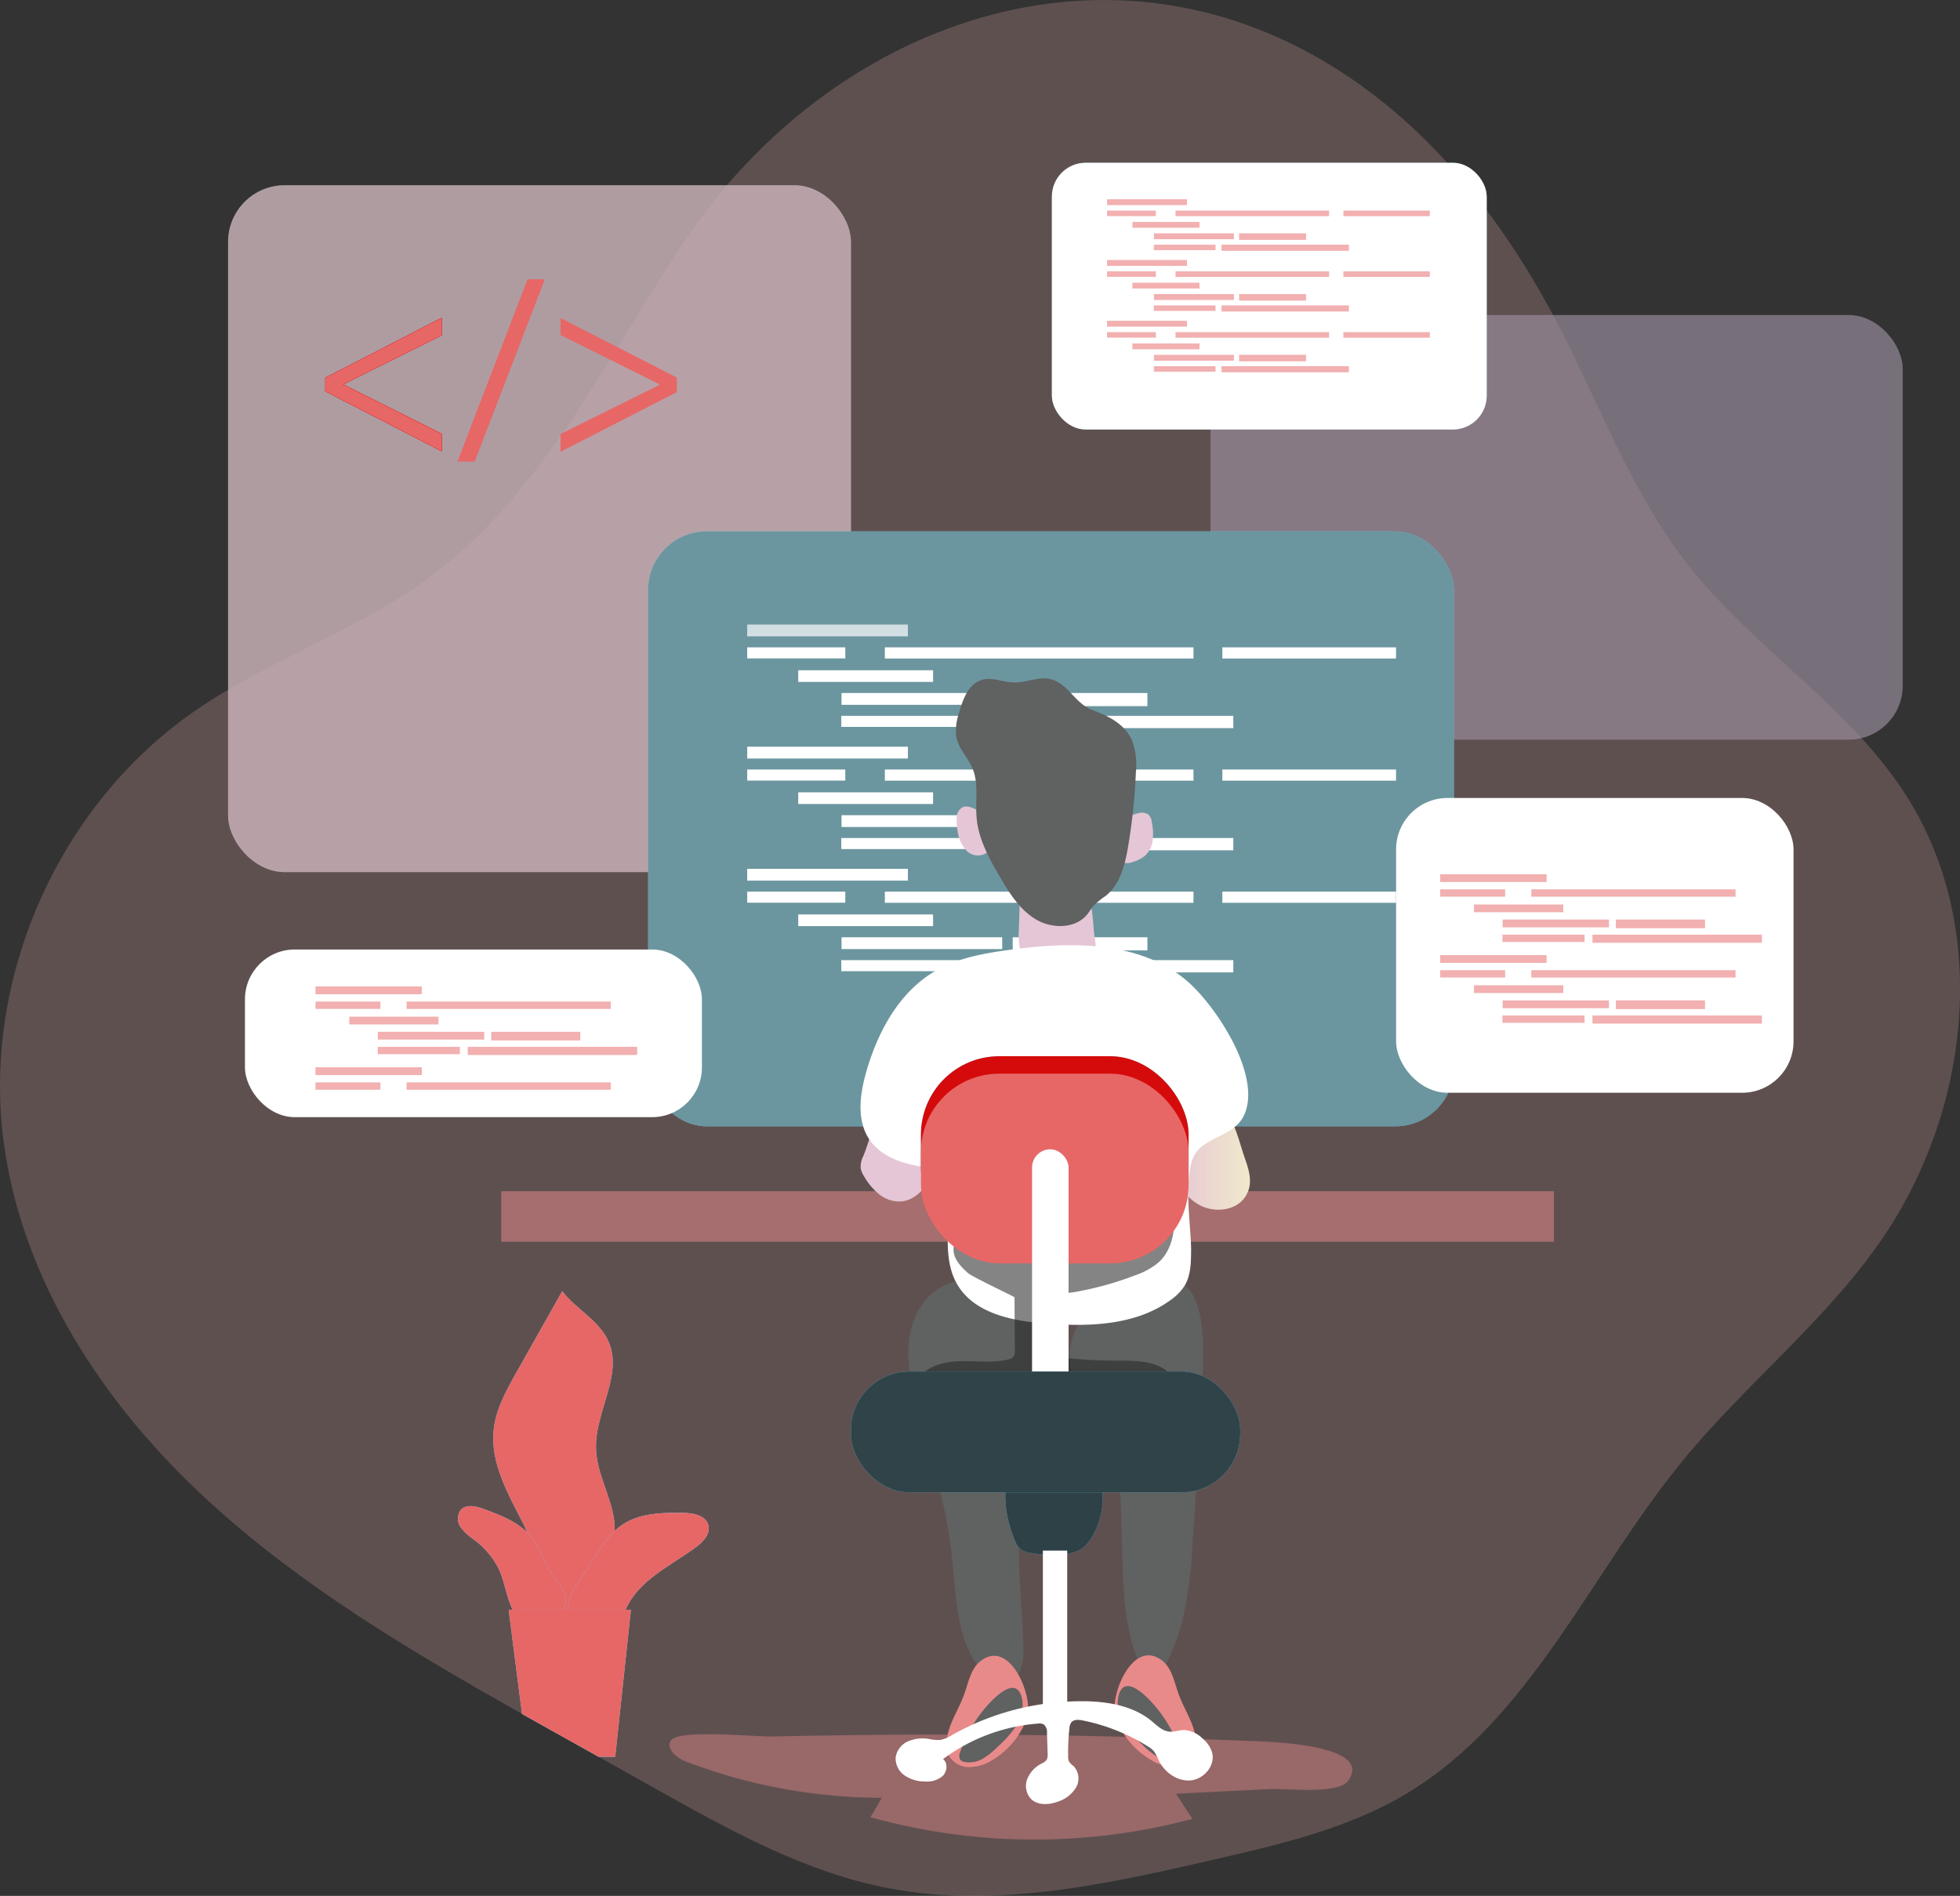<svg xmlns="http://www.w3.org/2000/svg" xmlns:xlink="http://www.w3.org/1999/xlink" data-name="Layer 1" width="420.22" height="406.42"><rect width="100%" height="100%" fill="#333333" stroke="none"/><rect id="backgroundrect" width="100%" height="100%" x="0" y="0" fill="none" stroke="none"/><defs><linearGradient id="linear-gradient" x1="0.486" y1="0.221" x2="0.539" y2="1.279"><stop offset="0" stop-color="#fff" stop-opacity="0"/><stop offset="0.95" stop-color="#fff"/></linearGradient><linearGradient id="linear-gradient-2" x1="420.79" y1="115.42" x2="518.18" y2="130.09" gradientTransform="translate(833.24 229.58) rotate(180)" xlink:href="#linear-gradient"/><linearGradient id="linear-gradient-3" x1="354" y1="-18.75" x2="355.76" y2="124.99" gradientTransform="translate(710.05 130.47) rotate(180)" xlink:href="#linear-gradient"/><linearGradient id="linear-gradient-4" x1="311.92" y1="260.14" x2="302.53" y2="55.38" gradientTransform="translate(616.43 358.85) rotate(180)" xlink:href="#linear-gradient"/><linearGradient id="linear-gradient-5" x1="0.538" y1="-27.083" x2="0.483" y2="12.964"><stop offset="0" stop-color="#fff" stop-opacity="0"/><stop offset="0.99" stop-color="#fff"/></linearGradient><linearGradient id="linear-gradient-6" x1="255" y1="383.18" x2="253.1" y2="281.87" xlink:href="#linear-gradient-5"/><linearGradient id="linear-gradient-7" x1="307.07" y1="382.22" x2="305.17" y2="280.9" xlink:href="#linear-gradient-5"/><linearGradient id="linear-gradient-8" x1="364.93" y1="381.12" x2="363.04" y2="279.82" xlink:href="#linear-gradient-5"/><linearGradient id="linear-gradient-9" x1="269.97" y1="382.9" x2="268.07" y2="281.59" xlink:href="#linear-gradient-5"/><linearGradient id="linear-gradient-10" x1="282.11" y1="382.69" x2="280.2" y2="281.37" xlink:href="#linear-gradient-5"/><linearGradient id="linear-gradient-11" x1="316" y1="382.05" x2="314.11" y2="280.73" xlink:href="#linear-gradient-5"/><linearGradient id="linear-gradient-12" x1="278.22" y1="382.75" x2="276.32" y2="281.44" xlink:href="#linear-gradient-5"/><linearGradient id="linear-gradient-13" x1="321.5" y1="381.94" x2="319.61" y2="280.63" xlink:href="#linear-gradient-5"/><linearGradient id="linear-gradient-14" x1="261.62" y1="356.88" x2="259.72" y2="255.56" xlink:href="#linear-gradient-5"/><linearGradient id="linear-gradient-15" x1="255" y1="357.01" x2="253.1" y2="255.69" xlink:href="#linear-gradient-5"/><linearGradient id="linear-gradient-16" x1="307.07" y1="356.03" x2="305.17" y2="254.71" xlink:href="#linear-gradient-5"/><linearGradient id="linear-gradient-17" x1="364.93" y1="354.95" x2="363.04" y2="253.63" xlink:href="#linear-gradient-5"/><linearGradient id="linear-gradient-18" x1="269.97" y1="356.73" x2="268.07" y2="255.41" xlink:href="#linear-gradient-5"/><linearGradient id="linear-gradient-19" x1="282.11" y1="356.5" x2="280.2" y2="255.18" xlink:href="#linear-gradient-5"/><linearGradient id="linear-gradient-20" x1="316" y1="355.87" x2="314.11" y2="254.55" xlink:href="#linear-gradient-5"/><linearGradient id="linear-gradient-21" x1="278.22" y1="356.57" x2="276.32" y2="255.26" xlink:href="#linear-gradient-5"/><linearGradient id="linear-gradient-22" x1="321.5" y1="355.77" x2="319.61" y2="254.45" xlink:href="#linear-gradient-5"/><linearGradient id="linear-gradient-23" x1="261.62" y1="330.7" x2="259.72" y2="229.39" xlink:href="#linear-gradient-5"/><linearGradient id="linear-gradient-24" x1="255" y1="330.83" x2="253.1" y2="229.51" xlink:href="#linear-gradient-5"/><linearGradient id="linear-gradient-25" x1="307.07" y1="329.85" x2="305.17" y2="228.54" xlink:href="#linear-gradient-5"/><linearGradient id="linear-gradient-26" x1="364.93" y1="328.77" x2="363.04" y2="227.45" xlink:href="#linear-gradient-5"/><linearGradient id="linear-gradient-27" x1="269.97" y1="330.55" x2="268.07" y2="229.23" xlink:href="#linear-gradient-5"/><linearGradient id="linear-gradient-28" x1="282.11" y1="330.32" x2="280.2" y2="229" xlink:href="#linear-gradient-5"/><linearGradient id="linear-gradient-29" x1="316" y1="329.68" x2="314.11" y2="228.36" xlink:href="#linear-gradient-5"/><linearGradient id="linear-gradient-30" x1="278.22" y1="330.39" x2="276.32" y2="229.07" xlink:href="#linear-gradient-5"/><linearGradient id="linear-gradient-31" x1="321.5" y1="329.58" x2="319.61" y2="228.26" xlink:href="#linear-gradient-5"/><linearGradient id="linear-gradient-32" x1="0.002" y1="0.501" x2="1" y2="0.501"><stop offset="0" stop-color="#e5c6d6"/><stop offset="0.42" stop-color="#ead4d0"/><stop offset="1" stop-color="#f0e9cb"/></linearGradient><linearGradient id="linear-gradient-33" x1="267.38" y1="249.25" x2="284.32" y2="249.25" xlink:href="#linear-gradient-32"/><linearGradient id="linear-gradient-34" x1="322.22" y1="181.36" x2="330.07" y2="181.36" xlink:href="#linear-gradient-32"/><linearGradient id="linear-gradient-35" x1="287.94" y1="179.86" x2="295.96" y2="179.86" xlink:href="#linear-gradient-32"/><linearGradient id="linear-gradient-36" x1="301.28" y1="200.39" x2="317.79" y2="200.39" xlink:href="#linear-gradient-32"/><linearGradient id="linear-gradient-37" x1="-0" y1="0.5" x2="1.001" y2="0.5"><stop offset="0" stop-color="#010101" stop-opacity="0"/><stop offset="0.95" stop-color="#010101"/></linearGradient><linearGradient id="linear-gradient-38" x1="197.45" y1="246.75" x2="254.83" y2="246.75" xlink:href="#linear-gradient-37"/><linearGradient id="linear-gradient-39" x1="308.92" y1="236.45" x2="307.82" y2="294.75" xlink:href="#linear-gradient-37"/><linearGradient id="linear-gradient-40" x1="307.68" y1="333.3" x2="310.76" y2="306.9" xlink:href="#linear-gradient-37"/><linearGradient id="linear-gradient-41" x1="306.62" y1="291.13" x2="307.5" y2="326.77" gradientTransform="translate(614.1 617.39) rotate(180)" xlink:href="#linear-gradient-37"/><linearGradient id="linear-gradient-42" x1="201.67" y1="322.04" x2="201.96" y2="395.67" xlink:href="#linear-gradient-37"/><linearGradient id="linear-gradient-43" x1="218.42" y1="332.91" x2="227.8" y2="369" xlink:href="#linear-gradient-37"/><linearGradient id="linear-gradient-44" x1="194.82" y1="330.93" x2="178.98" y2="369.35" xlink:href="#linear-gradient-37"/><linearGradient id="linear-gradient-45" x1="207.73" y1="349.86" x2="189.25" y2="403.54" xlink:href="#linear-gradient-37"/></defs><title>code 2</title><g class="currentLayer" style=""><title>Layer 1</title><path d="M403.05,266.25 c-12.07,17.31 -29,30.63 -42.39,47 c-19.66,24 -32.38,55.16 -59,71.17 c-12.59,7.56 -27.16,10.94 -41.44,14.22 c-22.95,5.28 -46.73,10.56 -69.86,6.1 c-17.73,-3.41 -33.82,-12.35 -49.58,-21.17 l-12.47,-7 c-2.75,-1.56 -5.53,-3.09 -8.31,-4.65 l-8.1,-4.54 c-23.78,-13.4 -47.41,-27.38 -67.45,-45.85 C22.12,301.03 4.37,274.05 0.68,243.92 c-4.28,-34.82 12.1,-71.39 40.92,-91.4 c15.81,-11 34.66,-17.12 50.19,-28.53 c24.51,-18 38,-46.79 54.83,-72.08 c31.19,-46.89 91.17,-69.33 141.68,-36 c19.63,12.94 34.48,32.16 45.39,53 c9.22,17.57 16,36.63 28.26,52.23 c14,17.82 34.38,30.16 46.63,49.23 C426.93,198.91 422.49,238.39 403.05,266.25 z" fill="#ecabab" opacity="0.24" style="isolation:isolate" id="svg_1" class="" fill-opacity="1"/><path d="M143.98,372.95 c-1.47,1.61 0.94,3.85 3,4.63 a118.11,118.11 0 0 0 42.1,7.8 l-2.45,4.17 a131.42,131.42 0 0 0 69,0.36 l-3.48,-5.4 l20.21,-1 c3.21,-0.15 14.47,1.17 16.6,-1.68 c6.13,-8.21 -18.82,-8.53 -21.5,-8.64 q-39.93,-1.67 -79.91,-1.29 q-10.9,0.1 -21.8,0.35 C162.31,372.37 146.12,370.67 143.98,372.95 z" fill="#e98a8a" opacity="0.42" style="isolation:isolate" id="svg_2" class="" fill-opacity="1"/><path d="M257.6,298.96 q-0.81,16 -1.93,32.06 a91.36,91.36 0 0 1 -2.1,16.08 a46.85,46.85 0 0 1 -3.32,9.11 c-0.61,1.25 -1.48,2.61 -2.85,2.75 c-1.73,0.18 -2.93,-1.67 -3.55,-3.3 c-3.09,-8 -3.09,-16.76 -3.29,-25.32 q-0.17,-6.64 -0.53,-13.29 c-0.29,-5.35 -0.87,-11.14 -4.49,-15.1 c-1.1,-1.2 -2.44,-2.18 -3.52,-3.41 c-4.41,-5 -3.09,-13.43 1.66,-18.14 c3.69,-3.65 14.4,-8.47 19.57,-5.45 C259.39,278.53 257.89,293.19 257.6,298.96 z" fill="#606161" id="svg_3" class="" opacity="1"/><path d="M226.64,280.65 a13.63,13.63 0 0 1 2.07,8.22 c-0.25,8.69 -5.41,16.38 -8,24.69 c-3.88,12.55 -1.72,26 -1.33,39.17 a12.28,12.28 0 0 1 -0.66,5.36 a4.49,4.49 0 0 1 -4.21,2.88 a5.62,5.62 0 0 1 -3.35,-2 c-6.36,-6.8 -6.15,-17.17 -7.2,-26.41 c-1.18,-10.29 -4.37,-20.23 -7.09,-30.22 c-1.23,-4.51 -2.38,-9.13 -2.09,-13.79 s2.25,-9.45 6.1,-12.09 C207.87,271.68 221.65,273.5 226.64,280.65 z" fill="#606161" id="svg_4"/><rect x="445.98" y="269.87" width="133.54" height="147.24" rx="12.14" transform="rotate(-180 314.21,228.41) " fill="#68e1fd" opacity="0.52" id="svg_5"/><rect x="445.98" y="269.87" width="133.54" height="147.24" rx="12.14" transform="rotate(-180 314.21,228.41) " fill="#ecabab" id="svg_6" class="" opacity="0.57" fill-opacity="1"/><rect x="445.98" y="269.87" width="133.54" height="147.24" rx="12.14" transform="rotate(-180 314.21,228.41) " fill="#e98a8a" class="" opacity="0.11" fill-opacity="1" id="svg_142"/><path d="M69.74,81 l24.93,-12.84 v3.72 l-21,10.47 v0.12 l21,10.52 v3.72 L69.74,83.87 z" fill="#d50b0b" class="" fill-opacity="1" id="svg_143"/><rect x="1092.77" y="297.11" width="148.4" height="91.01" rx="11.56" transform="rotate(-180 750.35,227.83) " fill="#68e1fd" opacity="0.52" id="svg_7"/><rect x="1092.77" y="297.11" width="148.4" height="91.01" rx="11.56" transform="rotate(-180 750.35,227.83) " fill="#eb1a1a" id="svg_8" class="" opacity="0.26" fill-opacity="1"/><rect x="935.57" y="165.37" width="93.23" height="57.18" rx="7.26" transform="rotate(-180 627.16,128.72) " fill="#68e1fd" opacity="0.52" id="svg_9"/><rect x="935.57" y="165.37" width="93.23" height="57.18" rx="7.26" transform="rotate(-180 627.16,128.72) " fill="url(#linear-gradient-3)" id="svg_10" class=""/><rect x="713.84" y="780.38" width="225.69" height="10.82" transform="rotate(-180 523.5,523.28) " fill="#e98a8a" opacity="0.52" id="svg_11" class="" fill-opacity="1"/><rect x="755.39" y="472.76" width="172.75" height="127.53" rx="12.56" transform="rotate(-180 533.55,357.1) " fill="#68e1fd" id="svg_12"/><rect x="755.39" y="472.76" width="172.75" height="127.53" rx="12.56" transform="rotate(-180 533.55,357.1) " fill="#6d6d6d" id="svg_13" class="" fill-opacity="1" opacity="0.65"/><rect x="160.2" y="133.88" width="34.45" height="2.53" fill="url(#linear-gradient-5)" id="svg_14"/><rect x="160.2" y="138.77" width="21.03" height="2.37" fill="url(#linear-gradient-6)" id="svg_15"/><rect x="189.71" y="138.77" width="66.17" height="2.39" fill="url(#linear-gradient-7)" id="svg_16"/><rect x="262.07" y="138.77" width="37.24" height="2.39" fill="url(#linear-gradient-8)" id="svg_17"/><rect x="171.14" y="143.68" width="28.91" height="2.5" fill="url(#linear-gradient-9)" id="svg_18"/><rect x="180.42" y="148.56" width="34.45" height="2.53" fill="url(#linear-gradient-10)" id="svg_19"/><rect x="217.12" y="148.56" width="28.88" height="2.81" fill="url(#linear-gradient-11)" id="svg_20"/><rect x="180.37" y="153.45" width="26.6" height="2.37" fill="url(#linear-gradient-12)" id="svg_21"/><rect x="209.52" y="153.45" width="54.9" height="2.63" fill="url(#linear-gradient-13)" id="svg_22"/><rect x="160.2" y="160.07" width="34.45" height="2.53" fill="url(#linear-gradient-14)" id="svg_23"/><rect x="160.2" y="164.96" width="21.03" height="2.37" fill="url(#linear-gradient-15)" id="svg_24"/><rect x="189.71" y="164.96" width="66.17" height="2.39" fill="url(#linear-gradient-16)" id="svg_25"/><rect x="262.07" y="164.96" width="37.24" height="2.39" fill="url(#linear-gradient-17)" id="svg_26"/><rect x="171.14" y="169.85" width="28.91" height="2.5" fill="url(#linear-gradient-18)" id="svg_27"/><rect x="180.42" y="174.75" width="34.45" height="2.53" fill="url(#linear-gradient-19)" id="svg_28"/><rect x="217.12" y="174.75" width="28.88" height="2.81" fill="url(#linear-gradient-20)" id="svg_29"/><rect x="180.37" y="179.64" width="26.6" height="2.37" fill="url(#linear-gradient-21)" id="svg_30"/><rect x="209.52" y="179.64" width="54.9" height="2.63" fill="url(#linear-gradient-22)" id="svg_31"/><rect x="160.2" y="186.25" width="34.45" height="2.53" fill="url(#linear-gradient-23)" id="svg_32"/><rect x="160.2" y="191.14" width="21.03" height="2.37" fill="url(#linear-gradient-24)" id="svg_33"/><rect x="189.71" y="191.14" width="66.17" height="2.39" fill="url(#linear-gradient-25)" id="svg_34"/><rect x="262.07" y="191.14" width="37.24" height="2.39" fill="url(#linear-gradient-26)" id="svg_35"/><rect x="171.14" y="196.03" width="28.91" height="2.5" fill="url(#linear-gradient-27)" id="svg_36"/><rect x="180.42" y="200.92" width="34.45" height="2.53" fill="url(#linear-gradient-28)" id="svg_37"/><rect x="217.12" y="200.92" width="28.88" height="2.81" fill="url(#linear-gradient-29)" id="svg_38"/><rect x="180.37" y="205.82" width="26.6" height="2.37" fill="url(#linear-gradient-30)" id="svg_39"/><rect x="209.52" y="205.82" width="54.9" height="2.63" fill="url(#linear-gradient-31)" id="svg_40"/><g opacity="0.52" id="svg_41" class="" fill="#e76767" fill-opacity="1"><rect x="237.35" y="42.71" width="17.14" height="1.26" fill="#e76767" id="svg_42" fill-opacity="1"/><rect x="237.35" y="45.15" width="10.46" height="1.18" fill="#e76767" id="svg_43" fill-opacity="1"/><rect x="252.03" y="45.15" width="32.92" height="1.19" fill="#e76767" id="svg_44" fill-opacity="1"/><rect x="288.02" y="45.15" width="18.53" height="1.19" fill="#e76767" id="svg_45" fill-opacity="1"/><rect x="242.79" y="47.58" width="14.38" height="1.24" fill="#e76767" id="svg_46" fill-opacity="1"/><rect x="247.41" y="50.02" width="17.14" height="1.26" fill="#e76767" id="svg_47" fill-opacity="1"/><rect x="265.66" y="50.02" width="14.36" height="1.4" fill="#e76767" id="svg_48" fill-opacity="1"/><rect x="247.38" y="52.45" width="13.23" height="1.18" fill="#e76767" id="svg_49" fill-opacity="1"/><rect x="261.89" y="52.45" width="27.31" height="1.31" fill="#e76767" id="svg_50" fill-opacity="1"/><rect x="237.35" y="55.74" width="17.14" height="1.26" fill="#e76767" id="svg_51" fill-opacity="1"/><rect x="237.35" y="58.17" width="10.46" height="1.18" fill="#e76767" id="svg_52" fill-opacity="1"/><rect x="252.03" y="58.17" width="32.92" height="1.19" fill="#e76767" id="svg_53" fill-opacity="1"/><rect x="288.02" y="58.17" width="18.53" height="1.19" fill="#e76767" id="svg_54" fill-opacity="1"/><rect x="242.79" y="60.6" width="14.38" height="1.24" fill="#e76767" id="svg_55" fill-opacity="1"/><rect x="247.41" y="63.04" width="17.14" height="1.26" fill="#e76767" id="svg_56" fill-opacity="1"/><rect x="265.66" y="63.04" width="14.36" height="1.4" fill="#e76767" id="svg_57" fill-opacity="1"/><rect x="247.38" y="65.47" width="13.23" height="1.18" fill="#e76767" id="svg_58" fill-opacity="1"/><rect x="261.89" y="65.47" width="27.31" height="1.31" fill="#e76767" id="svg_59" fill-opacity="1"/><rect x="237.35" y="68.76" width="17.14" height="1.26" fill="#e76767" id="svg_60" fill-opacity="1"/><rect x="237.35" y="71.2" width="10.46" height="1.18" fill="#e76767" id="svg_61" fill-opacity="1"/><rect x="252.03" y="71.2" width="32.92" height="1.19" fill="#e76767" id="svg_62" fill-opacity="1"/><rect x="288.02" y="71.2" width="18.53" height="1.19" fill="#e76767" id="svg_63" fill-opacity="1"/><rect x="242.79" y="73.63" width="14.38" height="1.24" fill="#e76767" id="svg_64" fill-opacity="1"/><rect x="247.41" y="76.06" width="17.14" height="1.26" fill="#e76767" id="svg_65" fill-opacity="1"/><rect x="265.66" y="76.06" width="14.36" height="1.4" fill="#e76767" id="svg_66" fill-opacity="1"/><rect x="247.38" y="78.5" width="13.23" height="1.18" fill="#e76767" id="svg_67" fill-opacity="1"/><rect x="261.89" y="78.5" width="27.31" height="1.31" fill="#e76767" id="svg_68" fill-opacity="1"/></g><path d="M266.91,248.35 c0.71,2 1.38,4.1 0.94,6.16 a6,6 0 0 1 -0.85,2 c-2,3.1 -6.74,3.58 -10,1.72 s-5.1,-5.42 -6,-9 a9.67,9.67 0 0 1 -0.35,-3.7 c0.29,-2.17 1.73,-4 3.23,-5.6 c2,-2.08 5.67,-4.8 8.36,-2.3 C264.66,239.87 265.84,245.36 266.91,248.35 z" fill="url(#linear-gradient-32)" id="svg_69"/><path d="M185.12,247.75 a5.14,5.14 0 0 0 -0.59,2.69 a4.69,4.69 0 0 0 0.7,1.68 a13.49,13.49 0 0 0 3.31,3.93 a6.87,6.87 0 0 0 4.81,1.49 c2.56,-0.28 4.59,-2.31 5.95,-4.5 a12.33,12.33 0 0 0 2.13,-7.06 a9,9 0 0 0 -3.68,-6.74 c-1.93,-1.4 -5.95,-2.67 -8.13,-1.07 S186.21,245.17 185.12,247.75 z" fill="url(#linear-gradient-33)" id="svg_70"/><path d="M244.18,174.3 a2.42,2.42 0 0 1 2.1,0.37 a2.79,2.79 0 0 1 0.69,1.71 A12.25,12.25 0 0 1 247.12,180.25 a5.31,5.31 0 0 1 -1.77,3.31 a7.66,7.66 0 0 1 -2.52,1.22 a2.85,2.85 0 0 1 -2.16,0.08 a2.49,2.49 0 0 1 -1.08,-1.85 C238.8,179.14 240.01,175.06 244.18,174.3 z" fill="url(#linear-gradient-34)" id="svg_71"/><path d="M207.77,172.96 a2.48,2.48 0 0 0 -1.21,0 A2.51,2.51 0 0 0 205.12,175.25 a10.64,10.64 0 0 0 0.18,2.81 A7.76,7.76 0 0 0 207.12,182.25 a3.4,3.4 0 0 0 4.15,0.72 C215.52,180.03 211.52,173.78 207.77,172.96 z" fill="url(#linear-gradient-35)" id="svg_72"/><path d="M234.69,200.91 a8.87,8.87 0 0 1 0.16,2.76 c-0.37,2.56 -2.92,4.35 -5.48,4.67 s-5.12,-0.54 -7.51,-1.49 a6,6 0 0 1 -2,-1.14 a4.45,4.45 0 0 1 -1.15,-2.21 a16.05,16.05 0 0 1 -0.26,-4.38 l0.16,-5.16 a6.18,6.18 0 0 1 0.58,-2.93 c1,-1.71 3.29,-2 5.28,-2.13 c2.61,-0.11 6.54,0 8.26,2.38 S234.25,198.14 234.69,200.91 z" fill="url(#linear-gradient-36)" id="svg_73"/><path d="M242.73,158.79 a15.29,15.29 0 0 1 0.8,6.8 a127.36,127.36 0 0 1 -1.66,15.83 c-0.66,3.93 -1.7,8.15 -4.81,10.63 a19.9,19.9 0 0 0 -2.51,2 c-0.54,0.58 -0.92,1.3 -1.42,1.93 c-2.53,3.17 -7.63,3.17 -11.11,1.06 s-5.71,-5.73 -7.75,-9.25 c-2.25,-3.88 -4.48,-7.94 -4.88,-12.41 c-0.33,-3.54 0.5,-7.27 -0.85,-10.56 c-1,-2.42 -3.07,-4.36 -3.53,-6.93 a11.67,11.67 0 0 1 0.62,-5.12 c0.81,-2.91 2.05,-6.27 5,-7.06 c2.15,-0.58 4.37,0.52 6.6,0.59 c2.84,0.1 5.73,-1.49 8.43,-0.59 c3.47,1.16 5,5.16 8.46,6.46 S241.12,155.11 242.73,158.79 z" fill="#606161" id="svg_74"/><path d="M254.21,210.04 c-10.14,-8.41 -24.77,-8.2 -37.82,-6.42 c-5.39,0.73 -10.88,1.7 -15.62,4.38 c-7.94,4.5 -12.64,13.2 -15.11,22 c-1.31,4.67 -2,10 0.62,14.1 c2.75,4.24 8.23,5.7 13.25,6.26 a4.43,4.43 0 0 1 2.18,0.63 a3.87,3.87 0 0 1 1.22,2.45 c1.4,7.3 -1.44,15.5 2.31,21.91 c3.63,6.19 11.74,7.82 18.89,8.37 c9.25,0.71 19.28,0.45 26.79,-5 a10.87,10.87 0 0 0 3.11,-3.19 c1.24,-2.12 1.31,-4.7 1.34,-7.15 c0.08,-5.34 -1.87,-16.08 0.73,-20.79 c2.18,-3.92 8.39,-3.94 10.57,-8.42 C270.8,230.65 260.42,215.18 254.21,210.04 z" fill="#fff" id="svg_75" class=""/><path d="M217.51,278.09 l0.07,11.37 a2.19,2.19 0 0 1 -0.24,1.27 a2,2 0 0 1 -1.34,0.73 c-3.08,0.72 -6.3,0.31 -9.46,0.32 s-6.57,0.57 -8.84,2.78 c3.45,2.55 7.9,3.25 12.17,3.75 q9.48,1.13 19,1.5 a49.21,49.21 0 0 0 12.31,-0.64 a22.83,22.83 0 0 0 9.76,-4.55 c-2.79,-3 -7.41,-2.94 -11.49,-2.94 a104.74,104.74 0 0 1 -11.88,-0.68 a3.25,3.25 0 0 1 -2.39,-1 a3.17,3.17 0 0 1 -0.38,-1.95 a39.47,39.47 0 0 1 0.95,-7.5 a4.75,4.75 0 0 1 0.95,-2.23 a5.28,5.28 0 0 1 3.18,-1.26 a69.35,69.35 0 0 0 13.55,-3.7 a15.45,15.45 0 0 0 4.95,-2.73 c3.94,-3.58 3.77,-9.75 2.86,-15 a50.31,50.31 0 0 1 -23.82,6.78 c-5.73,0.16 -18.16,-2.3 -22.19,3.22 c-2,2.79 0.13,5.37 2.34,7.3 C208.53,273.75 217.51,277.98 217.51,278.09 z" fill="#242424" id="svg_76" class="" opacity="0.56" fill-opacity="1"/><rect x="197.45" y="226.42" width="57.38" height="40.67" rx="16.79" fill="#68e1fd" id="svg_77"/><rect x="197.45" y="226.42" width="57.38" height="40.67" rx="16.79" fill="#d50b0b" id="svg_78" class="" fill-opacity="1"/><rect x="197.45" y="230.16" width="57.38" height="40.67" rx="16.79" fill="#e76767" id="svg_79" class="" fill-opacity="1"/><path d="M234.97,252.61 a21.93,21.93 0 0 1 -5.38,1.6 c-5,0.92 -10.84,0.72 -14.44,-2.91 a6.42,6.42 0 0 1 -1.35,-1.92 c-1,-2.43 0.31,-5.36 2.46,-6.9 s4.88,-1.95 7.51,-2.08 c3.22,-0.16 9.34,-0.71 12.15,1.46 C239.28,244.46 238.76,250.83 234.97,252.61 z" fill="url(#linear-gradient-39)" id="svg_80"/><rect x="837.42" y="807.25" width="7.83" height="64.64" rx="3.91" transform="rotate(180 533.26,559.13) " fill="#fff" id="svg_81"/><path d="M249.27,356.05 c2,1.65 2.5,4.51 3.38,7 c1.22,3.4 3.48,6.49 3.78,10.09 a5.64,5.64 0 0 1 -0.51,3.12 a5,5 0 0 1 -4.34,2.44 a9.5,9.5 0 0 1 -4.93,-1.5 a17.29,17.29 0 0 1 -6.24,-6.41 a11,11 0 0 1 -1.42,-4.22 C238.58,362.06 243.26,351.25 249.27,356.05 z" fill="#e98a8a" id="svg_82" class="" fill-opacity="1"/><path d="M253,375.13 a1.81,1.81 0 0 1 0,1.71 a1.55,1.55 0 0 1 -0.87,0.47 a5.6,5.6 0 0 1 -4,-0.73 a16.27,16.27 0 0 1 -3.22,-2.59 a23.43,23.43 0 0 1 -3.91,-4.42 a8,8 0 0 1 -1.27,-5.65 c1.06,-5.42 5.84,-0.56 7.6,1.44 A29,29 0 0 1 253,375.13 z" fill="#606161" id="svg_83"/><path d="M210.12,356.16 c-2,1.65 -2.5,4.51 -3.38,7 c-1.22,3.4 -3.48,6.5 -3.78,10.09 a5.68,5.68 0 0 0 0.51,3.13 a5,5 0 0 0 4.34,2.43 a9.4,9.4 0 0 0 4.93,-1.5 a17.21,17.21 0 0 0 6.24,-6.41 a10.94,10.94 0 0 0 1.42,-4.22 C220.8,362.17 216.12,351.32 210.12,356.16 z" fill="#e98a8a" id="svg_84" class="" fill-opacity="1"/><path d="M205.88,375.52 a1.84,1.84 0 0 0 0,1.71 a1.58,1.58 0 0 0 0.88,0.47 a5.71,5.71 0 0 0 4,-0.73 a16.65,16.65 0 0 0 3.21,-2.59 a23.23,23.23 0 0 0 3.92,-4.43 a8,8 0 0 0 1.27,-5.64 c-1.07,-5.43 -5.84,-0.57 -7.61,1.44 A29.12,29.12 0 0 0 205.88,375.52 z" fill="#606161" id="svg_85"/><path d="M231.55,332.25 a10.54,10.54 0 0 1 -5.17,1 a22.68,22.68 0 0 1 -5.88,-0.43 a4.11,4.11 0 0 1 -1.78,-0.83 a4.06,4.06 0 0 1 -1,-1.42 c-1.63,-3.6 -3.47,-11.06 -0.94,-14.09 c2.89,-3.48 14.36,-4.09 18,-0.44 C238.31,319.46 235.75,329.78 231.55,332.25 z" fill="#68e1fd" id="svg_86"/><path d="M231.55,332.25 a10.54,10.54 0 0 1 -5.17,1 a22.68,22.68 0 0 1 -5.88,-0.43 a4.11,4.11 0 0 1 -1.78,-0.83 a4.06,4.06 0 0 1 -1,-1.42 c-1.63,-3.6 -3.47,-11.06 -0.94,-14.09 c2.89,-3.48 14.36,-4.09 18,-0.44 C238.31,319.46 235.75,329.78 231.55,332.25 z" fill="#242424" id="svg_87" class="" opacity="0.84" fill-opacity="1"/><rect x="841.77" y="1034.36" width="5.22" height="33.68" transform="rotate(-180 535.29,700.22) " fill="#fff" id="svg_88"/><path d="M246.84,368.88 c1.16,0.95 2.29,2.14 3.78,2.32 c1.08,0.12 2.16,-0.34 3.26,-0.34 a6.12,6.12 0 0 1 3.85,1.73 a6.51,6.51 0 0 1 2.12,3 c0.81,2.76 -1.65,5.78 -4.52,6.06 s-5.63,-1.68 -6.89,-4.26 a9.4,9.4 0 0 0 -1.06,-2 a5.81,5.81 0 0 0 -1.43,-1.12 A41.88,41.88 0 0 0 232.12,368.8 c-0.85,-0.17 -1.89,-0.25 -2.43,0.42 a2.36,2.36 0 0 0 -0.41,1.3 a45.72,45.72 0 0 0 -0.27,6 a2.27,2.27 0 0 0 0.21,1.12 a4,4 0 0 0 0.94,0.93 a3.9,3.9 0 0 1 0.52,4.65 a7.12,7.12 0 0 1 -3.91,3 c-1.92,0.71 -4.34,0.83 -5.77,-0.64 a4.11,4.11 0 0 1 -0.75,-4.24 a6.35,6.35 0 0 1 3,-3.26 a2.6,2.6 0 0 0 1.18,-0.9 a2.32,2.32 0 0 0 0.18,-1.2 l-0.14,-4.46 a2.15,2.15 0 0 0 -0.68,-1.85 a2,2 0 0 0 -1.3,-0.19 a39,39 0 0 0 -20.3,7.61 c1.08,0.84 0.89,2.66 -0.08,3.62 a5.26,5.26 0 0 1 -3.82,1.18 a7.65,7.65 0 0 1 -4.27,-1.25 a4.42,4.42 0 0 1 -2,-3.84 a4.47,4.47 0 0 1 2.67,-3.52 a8,8 0 0 1 4.53,-0.49 a9.23,9.23 0 0 0 2.39,0.19 a7.23,7.23 0 0 0 2.52,-1.05 a55.86,55.86 0 0 1 22.53,-7 C233.3,364.34 241.47,364.48 246.84,368.88 z" fill="#fff" id="svg_89"/><rect x="1148.91" y="579.87" width="85.21" height="63.19" rx="11.02" transform="rotate(-180 766.72,407.06) " fill="#fff" id="svg_90"/><rect x="421.31" y="650.08" width="97.97" height="35.94" rx="10.67" transform="rotate(-180 285.9,444.78) " fill="#fff" id="svg_91"/><path d="M69.74,81 l24.93,-12.84 v3.72 l-21,10.47 v0.12 l21,10.52 v3.72 L69.74,83.87 z" fill="#d50b0b" id="svg_92" class="" fill-opacity="1"/><path d="M69.74,81 l24.93,-12.84 v3.72 l-21,10.47 v0.12 l21,10.52 v3.72 L69.74,83.87 z" fill="#d50b0b" class="" fill-opacity="1" id="svg_141"/><path d="M69.74,81 l24.93,-12.84 v3.72 l-21,10.47 v0.12 l21,10.52 v3.72 L69.74,83.87 z" fill="#d50b0b" class="" fill-opacity="1" id="svg_144"/><path d="M69.74,81 l24.93,-12.84 v3.72 l-21,10.47 v0.12 l21,10.52 v3.72 L69.74,83.87 z" fill="#e76767" class="" fill-opacity="1" id="svg_145"/><path d="M98.12,98.91 l15,-39 h3.65 l-15,39 z" fill="#e76767" class="" fill-opacity="1" id="svg_146"/><path d="M98.12,98.91 l15,-39 h3.65 l-15,39 z" fill="#e76767" id="svg_93" class="" fill-opacity="1"/><path d="M145.12,84.06 L120.18,96.85 V93.04 l21.16,-10.52 V82.35 L120.18,71.83 V68.16 L145.12,80.95 z" fill="#e76767" id="svg_94" class="" fill-opacity="1"/><rect x="796.54" y="911.4" width="83.47" height="25.89" rx="12.55" transform="rotate(-180 531.22,615.65) " fill="#68e1fd" id="svg_95"/><rect x="796.54" y="911.4" width="83.47" height="25.89" rx="12.55" transform="rotate(-180 531.22,615.65) " fill="#242424" id="svg_96" class="" opacity="0.83" fill-opacity="1"/><g opacity="0.52" id="svg_97" class="" fill="#e76767" fill-opacity="1"><rect x="308.78" y="187.41" width="22.8" height="1.67" fill="#e76767" id="svg_98" fill-opacity="1"/><rect x="308.78" y="190.64" width="13.92" height="1.57" fill="#e76767" id="svg_99" fill-opacity="1"/><rect x="328.31" y="190.64" width="43.79" height="1.58" fill="#e76767" id="svg_100" fill-opacity="1"/><rect x="316.02" y="193.89" width="19.14" height="1.66" fill="#e76767" id="svg_101" fill-opacity="1"/><rect x="322.16" y="197.12" width="22.8" height="1.67" fill="#e76767" id="svg_102" fill-opacity="1"/><rect x="346.44" y="197.12" width="19.11" height="1.86" fill="#e76767" id="svg_103" fill-opacity="1"/><rect x="322.12" y="200.36" width="17.61" height="1.57" fill="#e76767" id="svg_104" fill-opacity="1"/><rect x="341.42" y="200.36" width="36.33" height="1.74" fill="#e76767" id="svg_105" fill-opacity="1"/><rect x="308.78" y="204.74" width="22.8" height="1.67" fill="#e76767" id="svg_106" fill-opacity="1"/><rect x="308.78" y="207.97" width="13.92" height="1.57" fill="#e76767" id="svg_107" fill-opacity="1"/><rect x="328.31" y="207.97" width="43.79" height="1.58" fill="#e76767" id="svg_108" fill-opacity="1"/><rect x="316.02" y="211.21" width="19.14" height="1.66" fill="#e76767" id="svg_109" fill-opacity="1"/><rect x="322.16" y="214.45" width="22.8" height="1.67" fill="#e76767" id="svg_110" fill-opacity="1"/><rect x="346.44" y="214.45" width="19.11" height="1.86" fill="#e76767" id="svg_111" fill-opacity="1"/><rect x="322.12" y="217.69" width="17.61" height="1.57" fill="#e76767" id="svg_112" fill-opacity="1"/><rect x="341.42" y="217.69" width="36.33" height="1.74" fill="#e76767" id="svg_113" fill-opacity="1"/></g><g opacity="0.52" id="svg_114" class="" fill="#e76767" fill-opacity="1"><rect x="67.64" y="211.46" width="22.8" height="1.67" fill="#e76767" id="svg_115" fill-opacity="1"/><rect x="67.64" y="214.7" width="13.92" height="1.57" fill="#e76767" id="svg_116" fill-opacity="1"/><rect x="87.17" y="214.7" width="43.79" height="1.58" fill="#e76767" id="svg_117" fill-opacity="1"/><rect x="74.88" y="217.94" width="19.14" height="1.66" fill="#e76767" id="svg_118" fill-opacity="1"/><rect x="81.02" y="221.18" width="22.8" height="1.67" fill="#e76767" id="svg_119" fill-opacity="1"/><rect x="105.31" y="221.18" width="19.11" height="1.86" fill="#e76767" id="svg_120" fill-opacity="1"/><rect x="80.99" y="224.41" width="17.61" height="1.57" fill="#e76767" id="svg_121" fill-opacity="1"/><rect x="100.28" y="224.41" width="36.33" height="1.74" fill="#e76767" id="svg_122" fill-opacity="1"/><rect x="67.64" y="228.79" width="22.8" height="1.67" fill="#e76767" id="svg_123" fill-opacity="1"/><rect x="67.64" y="232.03" width="13.92" height="1.57" fill="#e76767" id="svg_124" fill-opacity="1"/><rect x="87.17" y="232.03" width="43.79" height="1.58" fill="#e76767" id="svg_125" fill-opacity="1"/></g><path d="M112.42,327.1 c-3.31,-6.54 -7.36,-13.33 -6.58,-20.62 c0.47,-4.41 2.7,-8.41 4.88,-12.28 l9.82,-17.41 c3,3.9 7.94,6.27 9.92,10.77 c3.18,7.23 -3,15.23 -2.67,23.12 c0.22,6.07 4.25,11.6 4,17.67 c-0.16,4.41 -7.14,18.86 -12.79,18.31 C116.01,346.37 114.3,330.8 112.42,327.1 z" fill="#68e1fd" id="svg_126"/><path d="M112.42,327.1 c-3.31,-6.54 -7.36,-13.33 -6.58,-20.62 c0.47,-4.41 2.7,-8.41 4.88,-12.28 l9.82,-17.41 c3,3.9 7.94,6.27 9.92,10.77 c3.18,7.23 -3,15.23 -2.67,23.12 c0.22,6.07 4.25,11.6 4,17.67 c-0.16,4.41 -7.14,18.86 -12.79,18.31 C116.01,346.37 114.3,330.8 112.42,327.1 z" fill="url(#linear-gradient-42)" id="svg_127" class=""/><path d="M112.42,327.1 c-3.31,-6.54 -7.36,-13.33 -6.58,-20.62 c0.47,-4.41 2.7,-8.41 4.88,-12.28 l9.82,-17.41 c3,3.9 7.94,6.27 9.92,10.77 c3.18,7.23 -3,15.23 -2.67,23.12 c0.22,6.07 4.25,11.6 4,17.67 c-0.16,4.41 -7.14,18.86 -12.79,18.31 C116.01,346.37 114.3,330.8 112.42,327.1 z" fill="url(#linear-gradient-42)" class="" id="svg_136"/><path d="M112.42,327.1 c-3.31,-6.54 -7.36,-13.33 -6.58,-20.62 c0.47,-4.41 2.7,-8.41 4.88,-12.28 l9.82,-17.41 c3,3.9 7.94,6.27 9.92,10.77 c3.18,7.23 -3,15.23 -2.67,23.12 c0.22,6.07 4.25,11.6 4,17.67 c-0.16,4.41 -7.14,18.86 -12.79,18.31 C116.01,346.37 114.3,330.8 112.42,327.1 z" fill="#e76767" class="" id="svg_138" fill-opacity="1"/><path d="M113.56,329.09 c-2.51,-2.86 -6.24,-4.27 -9.8,-5.59 c-1.69,-0.62 -3.86,-1.13 -5,0.23 a3.14,3.14 0 0 0 0,3.63 a11.34,11.34 0 0 0 2.83,2.65 a17.86,17.86 0 0 1 5.25,6.09 c1.27,2.59 1.61,5.54 2.74,8.2 s3.49,5.17 6.37,5.05 a5.74,5.74 0 0 0 4.92,-4.05 c1.12,-3.45 -0.37,-5 -2.22,-7.44 C116.6,335.15 115.85,331.68 113.56,329.09 z" fill="#e76767" class="" id="svg_139" fill-opacity="1"/><path d="M146.23,324.31 c2.23,0 5,0.45 5.64,2.6 c0.52,1.88 -1.13,3.61 -2.7,4.77 c-5.47,4 -12.32,7.07 -15,13.3 c-4.45,10.34 -17.05,3.71 -10.53,-5.24 c2.7,-3.7 5,-8.67 8.36,-11.76 C135.86,324.41 141.26,324.25 146.23,324.31 z" fill="#e76767" class="" id="svg_140" fill-opacity="1"/><path d="M113.56,329.09 c-2.51,-2.86 -6.24,-4.27 -9.8,-5.59 c-1.69,-0.62 -3.86,-1.13 -5,0.23 a3.14,3.14 0 0 0 0,3.63 a11.34,11.34 0 0 0 2.83,2.65 a17.86,17.86 0 0 1 5.25,6.09 c1.27,2.59 1.61,5.54 2.74,8.2 s3.49,5.17 6.37,5.05 a5.74,5.74 0 0 0 4.92,-4.05 c1.12,-3.45 -0.37,-5 -2.22,-7.44 C116.6,335.15 115.85,331.68 113.56,329.09 z" fill="url(#linear-gradient-44)" class="" id="svg_137"/><path d="M146.23,324.31 c2.23,0 5,0.45 5.64,2.6 c0.52,1.88 -1.13,3.61 -2.7,4.77 c-5.47,4 -12.32,7.07 -15,13.3 c-4.45,10.34 -17.05,3.71 -10.53,-5.24 c2.7,-3.7 5,-8.67 8.36,-11.76 C135.86,324.41 141.26,324.25 146.23,324.31 z" fill="#68e1fd" id="svg_128"/><path d="M146.23,324.31 c2.23,0 5,0.45 5.64,2.6 c0.52,1.88 -1.13,3.61 -2.7,4.77 c-5.47,4 -12.32,7.07 -15,13.3 c-4.45,10.34 -17.05,3.71 -10.53,-5.24 c2.7,-3.7 5,-8.67 8.36,-11.76 C135.86,324.41 141.26,324.25 146.23,324.31 z" fill="#e76767" id="svg_129" class="" fill-opacity="1"/><path d="M113.56,329.09 c-2.51,-2.86 -6.24,-4.27 -9.8,-5.59 c-1.69,-0.62 -3.86,-1.13 -5,0.23 a3.14,3.14 0 0 0 0,3.63 a11.34,11.34 0 0 0 2.83,2.65 a17.86,17.86 0 0 1 5.25,6.09 c1.27,2.59 1.61,5.54 2.74,8.2 s3.49,5.17 6.37,5.05 a5.74,5.74 0 0 0 4.92,-4.05 c1.12,-3.45 -0.37,-5 -2.22,-7.44 C116.6,335.15 115.85,331.68 113.56,329.09 z" fill="#68e1fd" id="svg_130"/><path d="M113.56,329.09 c-2.51,-2.86 -6.24,-4.27 -9.8,-5.59 c-1.69,-0.62 -3.86,-1.13 -5,0.23 a3.14,3.14 0 0 0 0,3.63 a11.34,11.34 0 0 0 2.83,2.65 a17.86,17.86 0 0 1 5.25,6.09 c1.27,2.59 1.61,5.54 2.74,8.2 s3.49,5.17 6.37,5.05 a5.74,5.74 0 0 0 4.92,-4.05 c1.12,-3.45 -0.37,-5 -2.22,-7.44 C116.6,335.15 115.85,331.68 113.56,329.09 z" fill="url(#linear-gradient-44)" id="svg_131" class=""/><path d="M113.56,329.09 c-2.51,-2.86 -6.24,-4.27 -9.8,-5.59 c-1.69,-0.62 -3.86,-1.13 -5,0.23 a3.14,3.14 0 0 0 0,3.63 a11.34,11.34 0 0 0 2.83,2.65 a17.86,17.86 0 0 1 5.25,6.09 c1.27,2.59 1.61,5.54 2.74,8.2 s3.49,5.17 6.37,5.05 a5.74,5.74 0 0 0 4.92,-4.05 c1.12,-3.45 -0.37,-5 -2.22,-7.44 C116.6,335.15 115.85,331.68 113.56,329.09 z" fill="#e76767" class="" id="svg_135" fill-opacity="1"/><path d="M135.27,345.07 l-3.37,31.53 h-3.57 c-2.75,-1.56 -5.53,-3.09 -8.31,-4.65 l-8.1,-4.54 l-2.87,-22.34 z" fill="#68e1fd" id="svg_132"/><path d="M135.27,345.07 l-3.37,31.53 h-3.57 c-2.75,-1.56 -5.53,-3.09 -8.31,-4.65 l-8.1,-4.54 l-2.87,-22.34 z" fill="url(#linear-gradient-45)" id="svg_133" class=""/><path d="M135.27,345.07 l-3.37,31.53 h-3.57 c-2.75,-1.56 -5.53,-3.09 -8.31,-4.65 l-8.1,-4.54 l-2.87,-22.34 z" fill="#e76767" class="" id="svg_134" fill-opacity="1"/></g></svg>